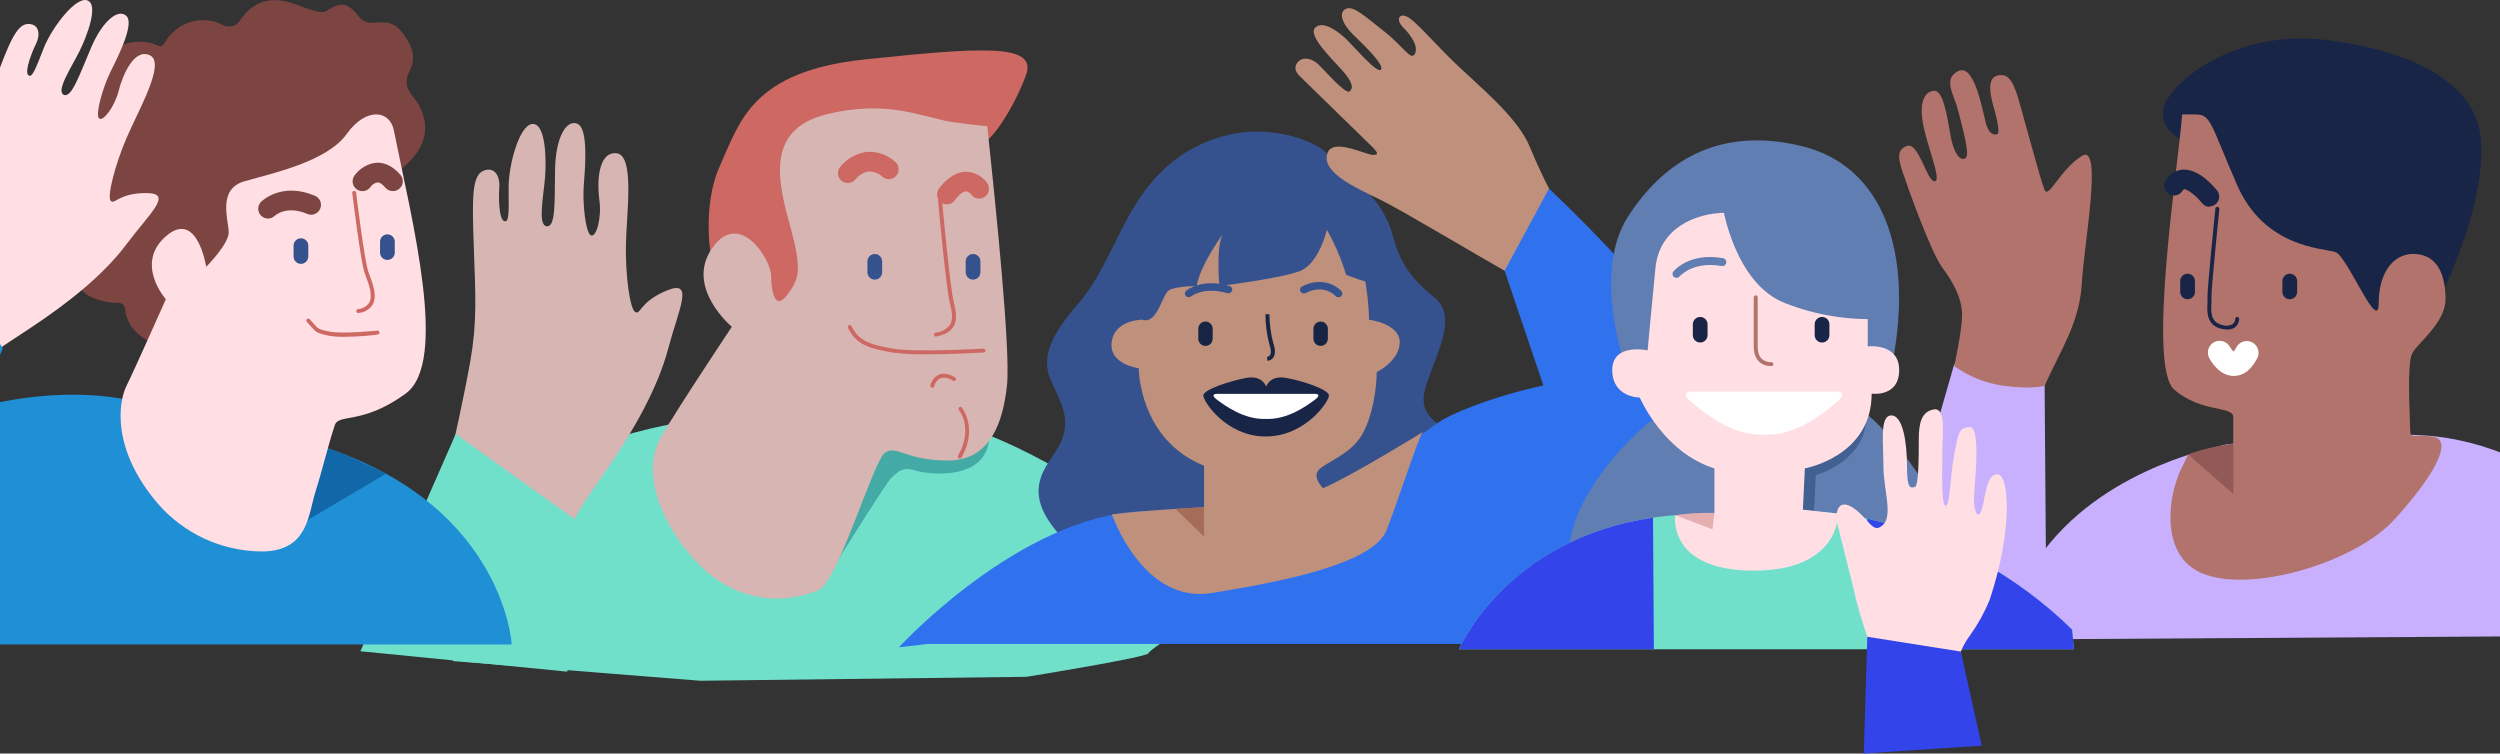 <svg width="428" height="129" viewBox="0 0 428 129" fill="none" xmlns="http://www.w3.org/2000/svg">
<rect x="0" y="0" width="428" height="129" fill="#333333" stroke="none"/>
<g clip-path="url(#clip0_538_272)">
<path d="M450.299 93.651C450.299 93.651 435.872 74.798 412.805 74.448C412.805 74.448 383.237 75.512 380.768 76.165C378.298 76.818 358.111 80.858 348.018 97.018L344.317 109.474L454 108.801L450.299 93.651Z" fill="#C8B0FF"/>
<path d="M374.261 24.3C374.261 24.3 367.532 21.607 371.569 16.22C375.607 10.834 385.7 5.447 397.813 6.794C409.925 8.14 424.157 12.854 424.776 24.3C425.395 35.746 418 51.232 415.308 55.272L397.55 54.794L383.776 38.399L374.261 24.3Z" fill="#182546"/>
<path d="M373.588 19.587C372.915 28.34 367.532 62.679 372.242 66.719C376.953 70.758 382.336 69.412 382.336 71.432V76.145C382.336 76.145 376.616 76.515 374.598 78.535C371.906 81.228 368.541 94.378 376.791 98.061C385.041 101.744 403.196 96.344 409.925 88.938C416.654 81.531 420.018 75.472 416.654 74.798C413.289 74.125 412.616 75.472 412.616 73.452C412.616 71.432 412.004 62.355 412.98 60.497C413.956 58.639 418.673 55.272 418.673 51.232C418.673 47.193 417.414 43.826 413.666 43.489C409.918 43.153 407.233 46.519 407.233 51.906C407.233 57.292 401.85 43.826 399.831 43.153C397.813 42.479 387.719 42.479 383.009 31.706C378.298 20.933 378.601 19.587 375.755 19.587H373.588Z" fill="#B1736B"/>
<path d="M350.037 65.709L350.373 109.474H321.068L334.56 62.342L350.037 65.709Z" fill="#C8B0FF"/>
<path d="M374.517 46.856H374.51C373.815 46.856 373.252 47.42 373.252 48.115V49.973C373.252 50.669 373.815 51.232 374.51 51.232H374.517C375.212 51.232 375.775 50.669 375.775 49.973V48.115C375.775 47.42 375.212 46.856 374.517 46.856Z" fill="#182546"/>
<path d="M392.012 46.856H392.005C391.31 46.856 390.747 47.42 390.747 48.115V49.973C390.747 50.669 391.31 51.232 392.005 51.232H392.012C392.707 51.232 393.27 50.669 393.27 49.973V48.115C393.27 47.42 392.707 46.856 392.012 46.856Z" fill="#182546"/>
<path d="M378.298 35.41C378.037 35.41 377.78 35.349 377.546 35.232C377.313 35.115 377.109 34.945 376.953 34.736C376.051 33.598 374.55 32.353 373.898 32.4C373.804 32.4 373.662 32.629 373.635 32.676C373.401 33.056 373.025 33.328 372.59 33.431C372.155 33.534 371.697 33.459 371.317 33.225C370.937 32.99 370.666 32.614 370.563 32.178C370.46 31.744 370.534 31.285 370.769 30.905C371.062 30.372 371.484 29.922 371.997 29.596C372.51 29.27 373.096 29.079 373.703 29.04C376.461 28.865 379.086 32.016 379.59 32.649C379.778 32.899 379.892 33.196 379.92 33.508C379.948 33.819 379.889 34.132 379.749 34.412C379.61 34.691 379.395 34.926 379.129 35.091C378.863 35.255 378.557 35.342 378.245 35.342L378.298 35.41Z" fill="#182546"/>
<path d="M381.313 56.417C380.95 56.413 380.588 56.363 380.237 56.269C377.707 55.642 377.834 53.34 377.929 51.657C377.929 51.333 377.929 50.983 377.929 50.721C377.929 48.876 379.221 36.251 379.274 35.712C379.285 35.624 379.329 35.542 379.398 35.486C379.467 35.429 379.556 35.402 379.645 35.41C379.689 35.414 379.732 35.427 379.771 35.448C379.81 35.468 379.845 35.497 379.873 35.532C379.901 35.566 379.922 35.606 379.935 35.648C379.948 35.691 379.952 35.736 379.947 35.78C379.947 35.914 378.602 48.909 378.602 50.721C378.602 51.03 378.602 51.394 378.602 51.697C378.507 53.38 378.413 55.124 380.398 55.622C380.696 55.734 381.014 55.779 381.331 55.756C381.648 55.733 381.957 55.641 382.235 55.488C382.364 55.377 382.469 55.241 382.544 55.088C382.62 54.935 382.663 54.769 382.673 54.599C382.673 54.51 382.708 54.424 382.771 54.361C382.834 54.298 382.92 54.262 383.009 54.262C383.098 54.262 383.184 54.298 383.247 54.361C383.31 54.424 383.346 54.51 383.346 54.599C383.339 54.869 383.276 55.134 383.16 55.378C383.044 55.622 382.878 55.838 382.673 56.013C382.28 56.3 381.799 56.443 381.313 56.417Z" fill="#182546"/>
<path d="M382.424 64.362C379.927 64.362 378.46 61.77 378.191 61.251C377.96 60.778 377.924 60.233 378.088 59.733C378.253 59.233 378.606 58.817 379.073 58.574C379.54 58.331 380.083 58.28 380.587 58.431C381.091 58.583 381.516 58.926 381.771 59.386C381.936 59.685 382.142 59.959 382.383 60.201C382.584 59.95 382.758 59.68 382.901 59.393C383.162 58.944 383.585 58.612 384.083 58.467C384.582 58.322 385.117 58.374 385.577 58.614C386.038 58.853 386.389 59.26 386.557 59.751C386.725 60.242 386.698 60.78 386.481 61.251C385.411 63.352 384.045 64.362 382.424 64.362Z" fill="white"/>
<path d="M382.336 75.95C382.336 75.95 377.39 76.623 374.598 77.828L382.336 84.561V75.95Z" fill="#915A57"/>
<path d="M374.597 77.828L372.956 81.323L375.694 78.778L374.597 77.828Z" fill="#B1736B"/>
<path d="M350.037 66.045C352.728 59.986 356.032 55.272 356.402 48.539C356.772 41.806 360.069 24.387 356.402 26.697C352.735 29.006 350.709 34.056 350.037 32.541C349.364 31.026 345.999 18.24 345.326 16.22C344.653 14.2 343.98 12.854 342.635 12.854C341.289 12.854 339.943 13.527 341.289 18.24C342.635 22.953 341.962 22.953 341.962 22.953C341.962 22.953 340.616 23.627 339.943 20.933C339.27 18.24 337.924 10.834 335.233 12.18C332.541 13.527 334.56 16.22 335.233 18.913C335.906 21.607 337.251 26.32 336.578 26.993C335.906 27.666 334.56 26.919 333.887 22.953C333.214 18.987 332.541 15.547 331.195 15.547C329.849 15.547 328.504 16.893 329.177 20.933C329.849 24.973 332.541 31.033 331.195 31.033C329.849 31.033 328.504 24.3 326.485 24.973C324.466 25.646 325.139 27.666 325.812 29.686C326.485 31.706 330.522 43.153 332.541 45.846C334.56 48.539 335.906 51.232 335.906 53.926C335.906 56.619 334.56 62.679 334.56 62.679C337.067 64.463 339.965 65.617 343.011 66.045C348.018 66.719 350.037 66.045 350.037 66.045Z" fill="#B1736B"/>
<path d="M211.083 102.067C211.083 102.067 181.811 75.472 158.933 71.432C136.054 67.392 109.811 72.778 102.409 76.145C95.007 79.511 80.203 98.364 80.203 98.364L77.512 113.177L119.904 116.544L175.755 115.87C175.755 115.87 196.615 112.504 196.615 111.831C196.615 111.157 211.083 102.067 211.083 102.067Z" fill="#70E0CB"/>
<path d="M140.428 100.721C140.428 100.721 151.477 82.932 152.54 81.868C153.886 80.522 154.774 79.922 156.578 80.522C158.596 81.195 168.69 82.541 169.363 75.135L149.95 74.314C149.95 74.314 144.465 81.868 144.465 82.541C144.465 83.215 140.428 100.721 140.428 100.721Z" fill="#43AAA5"/>
<path d="M121.923 45.172C121.923 45.172 119.904 35.746 123.269 28.34C126.633 20.933 128.652 12.18 148.166 10.16C167.68 8.14 177.619 7.339 175.674 12.786C173.73 18.233 169.699 24.3 168.353 24.3C167.008 24.3 139.419 31.033 139.419 31.033L140.764 49.212L134.708 57.965L127.979 49.212L121.923 45.172Z" fill="#CE6863"/>
<path d="M169.026 21.607C170.372 34.4 173.064 59.986 172.391 66.045C171.718 72.105 169.659 78.838 162.297 78.838C154.936 78.838 153.55 76.145 151.531 77.492C149.512 78.838 143.456 99.711 140.092 101.058C132.219 104.209 124.379 101.906 118.895 95.846C114.239 90.709 109.259 81.653 113.175 74.798C115.867 70.085 125.288 55.946 125.288 55.946C125.288 55.946 117.213 49.212 121.923 42.479C126.634 35.746 132.017 44.499 132.017 47.193C132.017 49.886 132.69 53.252 134.708 50.559C136.727 47.866 137.4 46.519 135.381 39.113C133.363 31.706 130.671 22.28 141.437 19.587C152.204 16.893 158.26 20.26 163.307 20.933C168.353 21.607 169.026 21.607 169.026 21.607Z" fill="#D6B5B2"/>
<path d="M149.768 43.489H149.761C149.066 43.489 148.503 44.053 148.503 44.748V46.607C148.503 47.302 149.066 47.866 149.761 47.866H149.768C150.463 47.866 151.026 47.302 151.026 46.607V44.748C151.026 44.053 150.463 43.489 149.768 43.489Z" fill="#35528E"/>
<path d="M166.59 43.489H166.584C165.889 43.489 165.325 44.053 165.325 44.748V46.607C165.325 47.302 165.889 47.866 166.584 47.866H166.59C167.285 47.866 167.849 47.302 167.849 46.607V44.748C167.849 44.053 167.285 43.489 166.59 43.489Z" fill="#35528E"/>
<path d="M145.138 31.323C144.826 31.323 144.52 31.235 144.254 31.071C143.988 30.907 143.773 30.672 143.634 30.392C143.494 30.112 143.435 29.799 143.463 29.488C143.491 29.177 143.605 28.879 143.793 28.629C144.903 27.22 146.507 26.285 148.281 26.017C149.186 25.937 150.097 26.047 150.957 26.341C151.817 26.634 152.606 27.104 153.274 27.72C153.604 28.01 153.809 28.417 153.843 28.855C153.878 29.293 153.74 29.727 153.458 30.065C153.177 30.402 152.775 30.617 152.338 30.662C151.902 30.707 151.464 30.579 151.12 30.306C150.799 29.992 150.418 29.747 149.999 29.585C149.58 29.423 149.133 29.348 148.684 29.363C147.807 29.531 147.019 30.009 146.464 30.71C146.303 30.905 146.101 31.061 145.871 31.168C145.642 31.274 145.391 31.327 145.138 31.323Z" fill="#CE6863"/>
<path d="M162.102 34.979C161.769 34.981 161.443 34.883 161.167 34.696C160.983 34.572 160.826 34.414 160.704 34.23C160.582 34.046 160.497 33.839 160.454 33.623C160.412 33.406 160.412 33.182 160.456 32.966C160.5 32.749 160.586 32.543 160.709 32.359C160.904 32.063 162.694 29.511 165.265 29.41C165.995 29.401 166.717 29.571 167.367 29.906C168.017 30.24 168.575 30.729 168.993 31.329C169.246 31.68 169.356 32.114 169.298 32.543C169.24 32.972 169.019 33.362 168.682 33.632C168.344 33.902 167.915 34.032 167.485 33.995C167.054 33.957 166.654 33.755 166.368 33.43C166.264 33.255 166.124 33.105 165.957 32.988C165.789 32.872 165.599 32.793 165.399 32.757C164.726 32.757 163.825 33.74 163.502 34.224C163.348 34.456 163.14 34.645 162.896 34.777C162.652 34.908 162.379 34.977 162.102 34.979Z" fill="#CE6863"/>
<path d="M160.279 57.629C160.189 57.638 160.1 57.611 160.031 57.554C159.961 57.497 159.917 57.415 159.908 57.326C159.899 57.236 159.926 57.147 159.983 57.078C160.04 57.008 160.122 56.964 160.211 56.956C160.684 56.907 161.142 56.762 161.557 56.531C161.973 56.299 162.337 55.986 162.627 55.609C163.212 54.673 162.984 53.299 162.627 51.946C161.954 49.253 160.649 34.999 160.608 34.393C160.601 34.304 160.628 34.215 160.685 34.146C160.741 34.077 160.822 34.033 160.911 34.023C161 34.015 161.088 34.042 161.157 34.099C161.227 34.155 161.271 34.237 161.281 34.325C161.281 34.474 162.627 49.138 163.3 51.785C163.677 53.279 163.926 54.821 163.199 55.966C162.687 56.774 161.759 57.312 160.353 57.582L160.279 57.629Z" fill="#CE6863"/>
<path d="M158.65 60.659C156.685 60.697 154.719 60.594 152.769 60.349C148.543 59.635 146.551 58.895 145.172 56.127C145.133 56.047 145.127 55.954 145.156 55.87C145.185 55.785 145.246 55.715 145.327 55.676C145.407 55.637 145.5 55.631 145.584 55.66C145.669 55.689 145.738 55.751 145.778 55.831C147.009 58.295 148.711 58.982 152.883 59.689C156.786 60.362 168.219 59.689 168.36 59.689C168.449 59.684 168.537 59.714 168.604 59.773C168.671 59.833 168.711 59.916 168.717 60.006C168.722 60.095 168.692 60.183 168.632 60.25C168.573 60.316 168.49 60.357 168.401 60.362C168.064 60.342 163.125 60.659 158.65 60.659Z" fill="#CE6863"/>
<path d="M159.606 66.382H159.532C159.445 66.361 159.37 66.307 159.322 66.232C159.274 66.156 159.258 66.065 159.276 65.978C159.373 65.584 159.553 65.215 159.805 64.896C160.057 64.578 160.375 64.318 160.736 64.133C161.51 63.81 162.439 63.971 163.495 64.611C163.537 64.632 163.574 64.661 163.603 64.697C163.633 64.733 163.655 64.775 163.668 64.82C163.681 64.864 163.684 64.911 163.678 64.957C163.671 65.004 163.656 65.048 163.631 65.088C163.607 65.127 163.575 65.162 163.537 65.188C163.498 65.215 163.455 65.233 163.409 65.242C163.364 65.251 163.317 65.251 163.271 65.241C163.226 65.231 163.183 65.211 163.145 65.183C162.846 64.948 162.496 64.787 162.123 64.712C161.75 64.637 161.365 64.651 160.999 64.752C160.738 64.891 160.509 65.082 160.326 65.314C160.143 65.546 160.01 65.813 159.935 66.099C159.923 66.178 159.883 66.249 159.822 66.301C159.762 66.353 159.685 66.381 159.606 66.382Z" fill="#CE6863"/>
<path d="M164.316 78.501C164.257 78.502 164.198 78.486 164.148 78.454C164.109 78.433 164.076 78.404 164.049 78.369C164.022 78.334 164.002 78.294 163.99 78.251C163.979 78.208 163.977 78.164 163.983 78.12C163.989 78.076 164.004 78.034 164.027 77.996C166.665 73.357 164.269 70.328 164.161 70.206C164.107 70.136 164.081 70.047 164.09 69.958C164.099 69.869 164.141 69.787 164.208 69.728C164.277 69.672 164.365 69.646 164.454 69.655C164.542 69.664 164.623 69.707 164.679 69.775C164.679 69.809 167.492 73.27 164.605 78.333C164.576 78.384 164.534 78.426 164.483 78.456C164.432 78.485 164.375 78.501 164.316 78.501Z" fill="#CE6863"/>
<path d="M96.212 94.809C97.652 88.83 99.765 86.427 104.118 80.037C108.472 73.647 112.563 66.57 114.4 59.676C116.237 52.781 118.868 47.832 114.225 49.711C109.582 51.589 109.73 53.845 108.795 53.454C107.86 53.064 107.045 47.213 107.16 41.766C107.274 36.319 108.694 26.488 105.505 26.232C102.315 25.976 102.207 31.424 102.618 34.312C103.028 37.2 102.113 40.688 101.178 40.298C100.242 39.907 99.697 34.723 99.953 31.545C100.209 28.367 100.713 21.984 98.85 21.189C96.986 20.395 95.142 23.465 95.028 28.912C94.913 34.359 95.202 38.87 93.608 38.742C92.013 38.614 93.056 33.565 93.312 30.38C93.567 27.195 93.406 21.081 91.152 21.223C88.897 21.364 87.06 28.279 87.074 32.13C87.087 35.982 87.235 38.237 86.3 37.84C85.365 37.443 85.358 33.598 85.486 32.003C85.614 30.407 84.813 28.421 82.794 29.222C80.775 30.023 80.816 33.881 81.112 42.244C81.408 50.606 81.697 55.131 80.526 61.77C79.356 68.409 77.397 76.926 77.397 76.926L96.212 94.809Z" fill="#D6B5B2"/>
<path d="M78.016 74.307L98.365 88.871L97.127 114.988L61.699 111.494L78.016 74.307Z" fill="#70E0CB"/>
<path d="M23.007 68.739C23.007 68.739 2.82 62.679 -24.096 78.165V110.336H87.605C87.605 110.336 86.259 84.898 51.941 75.472L23.007 68.739Z" fill="#2090D6"/>
<path d="M52.278 89.275L66.072 81.1C66.072 81.1 59.269 77.694 56.093 76.751L52.278 89.275Z" fill="#1167A8"/>
<path d="M27.717 59.312C27.327 59.602 24.911 58.087 24.521 57.824C23.669 57.264 22.938 56.541 22.367 55.696C21.835 54.816 21.502 53.831 21.392 52.808C21.143 51.522 20.113 51.939 18.949 51.785C17.959 51.66 16.988 51.409 16.062 51.037C14.975 50.64 14.045 49.9 13.414 48.928C12.783 47.957 12.484 46.807 12.563 45.651C12.913 39.086 12.563 16.907 12.563 16.9C12.652 16.557 12.797 16.232 12.994 15.937C14.175 13.3 15.962 10.979 18.209 9.164C19.598 8.065 21.267 7.377 23.027 7.178C24.019 7.087 25.019 7.16 25.988 7.393C26.371 7.487 27.212 7.972 27.555 7.891C28.094 7.757 28.363 6.955 28.672 6.545C29.233 5.847 29.887 5.23 30.617 4.713C31.668 4.013 32.878 3.59 34.135 3.483C35.393 3.376 36.657 3.588 37.81 4.1C38.068 4.29 38.363 4.424 38.675 4.493C38.988 4.562 39.311 4.565 39.625 4.502C39.939 4.438 40.236 4.31 40.497 4.125C40.758 3.94 40.977 3.702 41.141 3.427C42.521 1.407 45.212 -1.286 50.596 0.734C55.979 2.754 55.306 2.081 56.652 1.407C57.998 0.734 59.343 0.061 61.362 2.754C63.381 5.447 66.072 2.081 68.764 5.447C71.456 8.814 70.783 10.834 70.11 12.18C69.437 13.527 69.296 14.873 70.709 16.557C72.122 18.24 76.166 24.3 66.745 30.36L27.717 59.312Z" fill="#7C4542"/>
<path d="M67.418 22.28C70.5 37.692 76.839 62.005 69.437 67.392C62.035 72.778 57.998 70.758 57.325 72.778C56.093 76.468 55.239 80.293 54.061 84.002C53.18 86.783 52.944 90.022 50.845 92.244C49.216 93.961 46.807 94.466 44.526 94.405C41.204 94.343 37.932 93.585 34.921 92.179C31.91 90.773 29.226 88.752 27.044 86.245C18.969 76.818 20.315 68.739 21.661 66.045C23.007 63.352 28.39 51.232 28.39 51.232C28.39 51.232 23.007 45.173 28.39 40.459C33.773 35.746 35.301 45.678 35.301 45.678C35.301 45.678 39.156 41.806 39.156 39.786C39.156 37.766 37.138 32.38 41.848 31.033C46.558 29.686 55.979 27.666 59.343 22.953C62.708 18.24 66.745 18.913 67.418 22.28Z" fill="#FFDFE3"/>
<path d="M45.885 37.416C45.554 37.415 45.231 37.317 44.956 37.133C44.68 36.949 44.465 36.688 44.337 36.383C44.209 36.078 44.175 35.741 44.237 35.416C44.299 35.091 44.456 34.791 44.688 34.554C44.829 34.413 48.254 31.087 53.94 33.524C54.35 33.703 54.673 34.037 54.837 34.454C55.001 34.871 54.993 35.336 54.815 35.746C54.636 36.157 54.302 36.48 53.886 36.644C53.469 36.808 53.005 36.8 52.594 36.621C49.062 35.106 47.103 36.877 47.023 36.958C46.712 37.245 46.308 37.408 45.885 37.416Z" fill="#7C4542"/>
<path d="M67.257 32.716C67.012 32.717 66.771 32.664 66.549 32.562C66.327 32.459 66.13 32.31 65.971 32.124C65.682 31.78 65.13 31.221 64.626 31.221C64.138 31.325 63.708 31.609 63.421 32.016C63.162 32.38 62.77 32.627 62.329 32.701C61.889 32.776 61.437 32.672 61.073 32.413C60.709 32.154 60.462 31.761 60.388 31.321C60.313 30.88 60.417 30.428 60.676 30.063C61.115 29.448 61.68 28.933 62.333 28.552C62.986 28.172 63.712 27.934 64.464 27.855C65.487 27.814 67.021 28.138 68.555 29.942C68.763 30.187 68.897 30.486 68.941 30.804C68.984 31.122 68.936 31.446 68.802 31.738C68.667 32.029 68.452 32.277 68.182 32.45C67.912 32.623 67.598 32.716 67.277 32.716H67.257Z" fill="#7C4542"/>
<path d="M51.524 40.796H51.518C50.823 40.796 50.259 41.36 50.259 42.055V43.913C50.259 44.609 50.823 45.173 51.518 45.173H51.524C52.219 45.173 52.783 44.609 52.783 43.913V42.055C52.783 41.36 52.219 40.796 51.524 40.796Z" fill="#35528E"/>
<path d="M66.328 40.123H66.321C65.626 40.123 65.063 40.686 65.063 41.382V43.24C65.063 43.935 65.626 44.499 66.321 44.499H66.328C67.023 44.499 67.586 43.935 67.586 43.24V41.382C67.586 40.686 67.023 40.123 66.328 40.123Z" fill="#35528E"/>
<path d="M61.362 53.589C61.273 53.596 61.184 53.568 61.116 53.509C61.048 53.451 61.006 53.368 60.999 53.279C60.992 53.19 61.02 53.102 61.078 53.033C61.136 52.965 61.219 52.923 61.308 52.916C61.683 52.89 62.046 52.781 62.373 52.596C62.699 52.41 62.979 52.154 63.192 51.845C63.865 50.687 63.192 48.768 62.654 47.374C62.56 47.098 62.466 46.849 62.392 46.62C61.719 44.6 60.373 33.531 60.306 33.06C60.3 33.015 60.303 32.971 60.315 32.927C60.327 32.884 60.347 32.844 60.375 32.809C60.402 32.774 60.437 32.745 60.476 32.723C60.515 32.701 60.557 32.688 60.602 32.683C60.646 32.677 60.69 32.68 60.733 32.692C60.775 32.704 60.815 32.725 60.85 32.752C60.884 32.78 60.913 32.814 60.934 32.853C60.955 32.892 60.968 32.935 60.972 32.979C60.972 33.093 62.371 44.425 63.024 46.405C63.098 46.627 63.192 46.876 63.287 47.139C63.845 48.66 64.632 50.748 63.778 52.188C63.514 52.582 63.164 52.912 62.755 53.152C62.346 53.392 61.889 53.537 61.416 53.575L61.362 53.589Z" fill="#CE6863"/>
<path d="M58.893 57.663C57.991 57.683 57.09 57.615 56.201 57.461C54.283 57.03 54.095 56.888 53.213 55.865C53.032 55.663 52.823 55.414 52.54 55.124C52.478 55.06 52.444 54.974 52.444 54.885C52.444 54.796 52.478 54.71 52.54 54.646C52.572 54.614 52.609 54.59 52.65 54.572C52.691 54.555 52.735 54.547 52.779 54.547C52.824 54.547 52.868 54.555 52.909 54.572C52.95 54.59 52.987 54.614 53.018 54.646C53.294 54.942 53.509 55.191 53.691 55.4C54.478 56.316 54.546 56.39 56.315 56.747C58.536 57.238 64.531 56.605 64.592 56.599C64.682 56.589 64.772 56.616 64.843 56.672C64.913 56.729 64.959 56.812 64.969 56.902C64.974 56.946 64.969 56.99 64.957 57.032C64.944 57.074 64.922 57.114 64.894 57.148C64.866 57.181 64.831 57.209 64.792 57.23C64.753 57.25 64.71 57.262 64.666 57.265C64.505 57.339 61.47 57.663 58.893 57.663Z" fill="#CE6863"/>
<path d="M-6.601 66.045C-3.237 61.332 -0.545 59.986 5.511 55.946C11.567 51.906 17.623 47.193 21.661 41.806C25.698 36.419 29.736 33.053 25.025 33.053C20.315 33.053 19.642 35.073 18.969 34.4C18.296 33.726 19.642 28.34 21.661 23.627C23.68 18.913 28.39 10.834 25.698 9.487C23.007 8.14 20.988 12.854 20.315 15.547C19.642 18.24 17.623 20.933 16.951 20.26C16.278 19.587 17.623 14.873 18.969 12.18C20.315 9.487 23.007 4.101 21.661 2.754C20.315 1.407 17.623 3.427 15.605 8.14C13.586 12.854 12.24 16.893 10.894 16.22C9.549 15.547 12.24 11.507 13.586 8.814C14.932 6.12 16.951 0.734 14.932 0.061C12.913 -0.613 8.876 4.774 7.53 8.14C6.184 11.507 5.511 13.527 4.838 12.854C4.165 12.18 5.511 8.814 6.184 7.467C6.857 6.12 6.857 4.101 4.838 4.101C2.82 4.101 1.474 7.467 -1.218 14.873C-3.909 22.28 -5.255 26.32 -8.62 31.706C-11.984 37.093 -16.695 43.826 -16.695 43.826L-6.601 66.045Z" fill="#FFDFE3"/>
<path d="M-12.993 36.756L0.465 59.649L-3.701 69.701L-20.537 110.329H-36V70.758L-12.993 36.756Z" fill="#2090D6"/>
<path d="M231.108 30.36C228.479 29.08 227.165 27.799 227.165 26.515C227.165 25.236 218.619 20.745 209.421 23.31C200.222 25.875 195.619 32.285 192.329 38.695C189.038 45.105 187.733 48.31 184.442 52.162C181.152 56.013 177.875 60.497 179.847 64.954C181.818 69.412 183.157 71.432 181.811 75.243C180.466 79.054 173.925 82.939 181.139 91.268L190.997 101.529L208.082 104.734L238.335 99.603L248.193 86.81C248.193 86.81 254.108 79.761 250.165 75.916C246.222 72.071 242.278 71.425 244.25 65.655C246.222 59.885 249.505 54.121 245.562 50.916C241.619 47.711 239.681 45.119 238.335 39.988C236.989 34.857 232.42 31.033 231.108 30.36Z" fill="#35528E"/>
<path d="M153.886 110.821C153.886 110.821 174.578 88.278 195.606 87.531C216.634 86.783 230.449 84.225 230.449 84.225C230.449 84.225 242.783 74.489 246.8 71.984C250.817 69.479 268.562 63.076 280.391 64.995V110.242H158.812L153.886 110.821Z" fill="#3072ED"/>
<path d="M206.13 79.734V86.83C206.13 86.83 194.96 87.423 190.357 88.063C190.357 88.063 195.619 103.448 207.449 101.529C219.279 99.61 235.159 96.567 237.407 90.715C239.654 84.864 242.931 74.603 243.59 73.963C243.59 73.963 231.108 81.653 226.506 83.578C226.506 83.578 224.534 81.653 225.833 80.373C227.131 79.094 231.095 77.808 233.066 74.603C235.038 71.398 235.691 66.274 235.691 63.709C235.691 63.709 239.634 61.783 239.634 58.578C239.634 55.373 234.378 54.734 234.378 54.734C234.378 54.734 234.378 38.069 225.18 31.659C215.981 25.249 201.521 34.224 201.521 34.224L194.287 47.017L196.259 54.707C196.259 54.707 191.003 54.417 190.344 58.41C189.684 62.403 194.946 63.042 194.946 63.042C194.946 63.042 194.96 75.243 206.13 79.734Z" fill="#BF907C"/>
<path d="M207.61 56.282C207.61 55.602 207.059 55.05 206.379 55.05C205.699 55.05 205.147 55.602 205.147 56.282V57.986C205.147 58.666 205.699 59.218 206.379 59.218C207.059 59.218 207.61 58.666 207.61 57.986V56.282Z" fill="#172444"/>
<path d="M227.327 56.282C227.327 55.602 226.775 55.05 226.095 55.05C225.415 55.05 224.864 55.602 224.864 56.282V57.986C224.864 58.666 225.415 59.218 226.095 59.218C226.775 59.218 227.327 58.666 227.327 57.986V56.282Z" fill="#172444"/>
<path d="M234.392 48.324C234.392 48.324 233.719 48.324 230.449 47.044C229.645 44.364 228.543 41.783 227.165 39.348C227.165 39.348 225.819 45.119 222.562 46.398C219.305 47.677 208.761 48.963 208.761 48.963C208.761 48.963 208.088 41.914 209.434 39.988C209.434 39.988 205.558 45.119 204.865 48.963C204.865 48.963 201.548 48.963 200.229 49.637C198.91 50.31 198.271 55.42 195.639 54.774L192.342 48.997L193.015 41.308L198.271 33.612L207.476 29.128L216.977 27.458L223.249 28.488L230.476 34.898L233.84 41.146L234.392 48.324Z" fill="#35528E"/>
<path d="M229.137 50.889C228.961 50.89 228.792 50.822 228.666 50.7C226.445 48.532 223.673 50.088 223.558 50.155C223.408 50.241 223.231 50.266 223.063 50.224C222.895 50.183 222.75 50.079 222.657 49.933C222.612 49.861 222.582 49.781 222.569 49.698C222.556 49.615 222.561 49.53 222.581 49.448C222.602 49.366 222.639 49.289 222.69 49.222C222.741 49.155 222.805 49.099 222.879 49.058C224.171 48.303 227.232 47.489 229.608 49.791C229.668 49.85 229.717 49.921 229.75 49.999C229.783 50.077 229.8 50.161 229.8 50.246C229.8 50.331 229.783 50.415 229.75 50.493C229.717 50.571 229.668 50.642 229.608 50.7C229.481 50.822 229.312 50.89 229.137 50.889Z" fill="#35528E"/>
<path d="M203.513 50.882C203.417 50.882 203.323 50.862 203.236 50.822C203.149 50.783 203.071 50.725 203.008 50.653C202.952 50.59 202.91 50.516 202.884 50.437C202.858 50.356 202.848 50.272 202.856 50.188C202.864 50.104 202.888 50.023 202.928 49.949C202.968 49.875 203.023 49.81 203.089 49.758C203.203 49.664 205.841 47.57 210.491 48.97C210.573 48.992 210.65 49.031 210.717 49.084C210.784 49.137 210.839 49.203 210.88 49.277C210.921 49.352 210.946 49.435 210.954 49.519C210.963 49.604 210.954 49.69 210.928 49.771C210.871 49.934 210.755 50.068 210.602 50.147C210.449 50.225 210.272 50.243 210.107 50.196C206.164 49.011 204.011 50.674 203.923 50.741C203.806 50.832 203.661 50.882 203.513 50.882Z" fill="#35528E"/>
<path d="M216.964 61.756L216.93 61.083C217.023 61.082 217.114 61.058 217.196 61.015C217.277 60.972 217.348 60.91 217.401 60.834C217.542 60.639 217.717 60.16 217.32 58.969C216.875 57.281 216.649 55.543 216.647 53.798H217.32C217.338 55.478 217.564 57.149 217.993 58.773C218.363 59.858 218.363 60.679 217.993 61.204C217.881 61.374 217.728 61.514 217.548 61.61C217.368 61.706 217.168 61.757 216.964 61.756Z" fill="#172444"/>
<path d="M220.167 64.699C217.334 64.194 216.762 66.2 216.762 66.2C216.762 66.2 216.197 64.18 213.364 64.699C210.531 65.217 206.009 66.719 206.002 67.708C205.996 68.698 209.899 74.724 216.695 74.724C223.491 74.724 227.529 68.712 227.522 67.708C227.515 66.705 222.966 65.163 220.167 64.699Z" fill="#182546"/>
<path d="M259.969 47.684C254.108 44.479 240.307 36.143 236.363 34.218C232.42 32.292 226.505 29.727 227.165 26.522C227.824 23.317 233.746 26.522 235.058 26.522C236.37 26.522 235.731 25.882 233.712 23.956L222.542 13.062C221.23 11.783 221.869 10.773 222.542 10.315C223.215 9.857 224.514 9.857 225.826 11.137C227.138 12.416 230.429 16.267 231.088 15.628C231.747 14.988 231.532 13.971 229.668 11.911C227.804 9.851 223.854 6.013 225.173 4.727C226.492 3.441 229.116 5.4 230.428 6.652C231.741 7.905 235.812 12.712 236.417 11.911C237.023 11.11 233.726 7.932 231.741 6.013C229.756 4.094 229.116 2.168 230.395 1.522C231.673 0.875 233.679 2.808 236.969 5.373C240.26 7.938 241.565 10.497 242.224 9.218C242.884 7.938 241.552 6.013 240.253 4.727C238.954 3.441 239.445 2.208 240.832 2.828C242.218 3.447 244.869 6.652 248.792 10.497C252.715 14.342 259.969 20.112 261.94 25.242C263.485 28.985 265.265 32.626 267.27 36.144L259.969 47.684Z" fill="#BF907C"/>
<path d="M265.191 32.285L257.587 46.351L279.187 110.235H300.659C300.659 110.235 303.398 76.529 290.909 60.504C283.034 50.484 274.438 41.053 265.191 32.285Z" fill="#3072ED"/>
<path d="M225.234 67.432H208.229C208.229 67.432 207.032 67.486 208.425 68.496C209.817 69.506 213.014 71.863 216.728 71.721C220.449 71.856 223.639 69.506 225.032 68.496C226.425 67.486 225.234 67.432 225.234 67.432Z" fill="white"/>
<path d="M206.13 86.83V91.874L201.251 87.12L206.13 86.83Z" fill="#A56C58"/>
<path d="M282.525 72.105C282.525 72.105 269.962 82.205 268.616 93.651L293.002 103.077L318.41 100.384L335.233 92.305C335.233 92.305 325.812 74.798 318.41 70.085L282.525 72.105Z" fill="#607EB2"/>
<path d="M310.524 87.941L310.867 81.336C310.867 81.336 318.747 79.175 319.42 72.442L308.653 79.175L307.98 87.928L310.524 87.941Z" fill="#406191"/>
<path d="M249.774 111.157C249.774 111.157 259.074 89.174 289.415 88.042L310.457 87.591C310.457 87.591 333.887 87.591 354.747 107.791L355.043 111.157H249.774Z" fill="#70E0CB"/>
<path d="M320.591 111.157H355.043L354.747 107.791C345.056 98.304 332.901 91.726 319.662 88.803L320.591 111.157Z" fill="#3244EA"/>
<path d="M283.144 111.157H249.774C249.774 111.157 257.742 92.305 282.996 88.621L283.144 111.157Z" fill="#3244EA"/>
<path d="M278.037 62.005C278.037 62.005 272.653 46.519 278.709 37.093C284.766 27.666 294.186 21.607 308.317 24.973C322.448 28.34 327.602 43.153 324.016 62.005L314.737 69.749L288.803 68.065L278.037 62.005Z" fill="#607EB2"/>
<path d="M280.728 68.065C280.728 68.065 284.765 77.492 293.513 80.185V87.814L286.784 88.265C286.784 88.265 285.438 97.691 300.242 97.691C315.046 97.691 314.709 87.928 314.709 87.928L308.653 87.255L308.99 80.185C308.99 80.185 320.429 78.165 320.429 67.392C320.429 67.392 325.139 68.065 325.139 63.352C325.139 58.639 319.756 59.312 319.756 59.312V52.579C319.756 52.579 301.184 36.419 295.666 36.419C290.149 36.419 284.092 39.113 283.419 45.846C282.747 52.579 282.074 59.985 282.074 59.985C282.074 59.985 276.018 58.639 276.018 63.352C276.018 68.065 280.728 68.065 280.728 68.065Z" fill="#FFDFE3"/>
<path d="M317.401 101.058L314.622 89.961C314.036 87.591 314.709 85.154 317.401 87.046C320.093 88.938 320.584 91.503 322.353 89.88C324.123 88.258 322.434 83.693 322.441 79.781C322.448 75.869 321.768 71.122 323.787 71.122C325.805 71.122 326.478 75.835 326.478 79.875C326.478 83.915 327.151 83.511 327.824 83.376C328.497 83.242 328.497 77.855 328.497 75.162C328.497 72.469 328.948 70.449 331.081 70.092C333.214 69.735 332.541 74.462 332.541 77.155C332.541 79.848 332.272 86.581 333.08 86.581C333.887 86.581 333.887 81.195 334.56 77.828C335.233 74.462 335.233 73.115 337.252 73.115C339.27 73.115 337.924 83.888 337.924 85.558C337.924 87.228 338.597 89.275 339.27 87.255C339.943 85.235 339.943 81.195 341.962 81.195C343.981 81.195 344.653 90.621 340.616 102.741C339.728 104.882 338.599 106.915 337.252 108.801C335.233 111.494 335.233 113.514 335.233 113.514H321.31C321.31 113.514 318.41 106.107 317.401 101.058Z" fill="#FFDFE3"/>
<path d="M319.682 109.016L335.697 111.548L339.271 127.653L319.083 129L319.682 109.016Z" fill="#3244EA"/>
<path d="M291.077 54.262H291.07C290.375 54.262 289.812 54.826 289.812 55.521V57.38C289.812 58.075 290.375 58.639 291.07 58.639H291.077C291.772 58.639 292.335 58.075 292.335 57.38V55.521C292.335 54.826 291.772 54.262 291.077 54.262Z" fill="#182546"/>
<path d="M311.937 54.262H311.93C311.235 54.262 310.672 54.826 310.672 55.521V57.38C310.672 58.075 311.235 58.639 311.93 58.639H311.937C312.632 58.639 313.195 58.075 313.195 57.38V55.521C313.195 54.826 312.632 54.262 311.937 54.262Z" fill="#182546"/>
<path d="M314.669 67.055H289.348C289.348 67.055 287.565 67.15 289.644 68.887C291.723 70.624 296.474 74.664 302.012 74.421C307.55 74.664 312.3 70.624 314.373 68.887C316.446 67.15 314.669 67.055 314.669 67.055Z" fill="white"/>
<path d="M294.859 35.073C294.859 35.073 296.878 48.539 305.625 51.906C310.762 53.919 316.263 54.837 321.775 54.599L320.321 46.889L310.336 37.766L301.426 35.073H294.859Z" fill="#607EB2"/>
<path d="M287.006 47.563C286.85 47.565 286.697 47.513 286.575 47.415C286.507 47.358 286.451 47.289 286.41 47.21C286.368 47.132 286.343 47.046 286.335 46.958C286.327 46.87 286.336 46.781 286.362 46.696C286.389 46.612 286.431 46.533 286.488 46.465C286.596 46.331 289.274 43.159 294.98 44.203C295.158 44.235 295.317 44.337 295.42 44.486C295.524 44.635 295.564 44.819 295.532 44.998C295.5 45.176 295.398 45.334 295.249 45.438C295.1 45.542 294.916 45.582 294.738 45.55C289.805 44.654 287.551 47.32 287.524 47.347C287.458 47.418 287.378 47.474 287.289 47.512C287.199 47.549 287.103 47.566 287.006 47.563Z" fill="#607EB2"/>
<path d="M303.27 62.679C302.362 62.679 300.242 62.349 300.242 59.312V50.896C300.242 50.806 300.278 50.721 300.341 50.658C300.404 50.594 300.489 50.559 300.579 50.559C300.668 50.559 300.753 50.594 300.817 50.658C300.88 50.721 300.915 50.806 300.915 50.896V59.312C300.915 61.541 302.194 62.005 303.27 62.005C303.359 62.005 303.445 62.041 303.508 62.104C303.571 62.167 303.607 62.253 303.607 62.342C303.607 62.431 303.571 62.517 303.508 62.58C303.445 62.643 303.359 62.679 303.27 62.679Z" fill="#B1736B"/>
<path d="M293.513 87.814L293.177 90.621L286.784 88.197C289.012 87.876 291.263 87.748 293.513 87.814Z" fill="#E5AEB1"/>
</g>
<defs>
<clipPath id="clip0_538_272">
<rect width="490" height="129" fill="white" transform="translate(-36)"/>
</clipPath>
</defs>
</svg>
